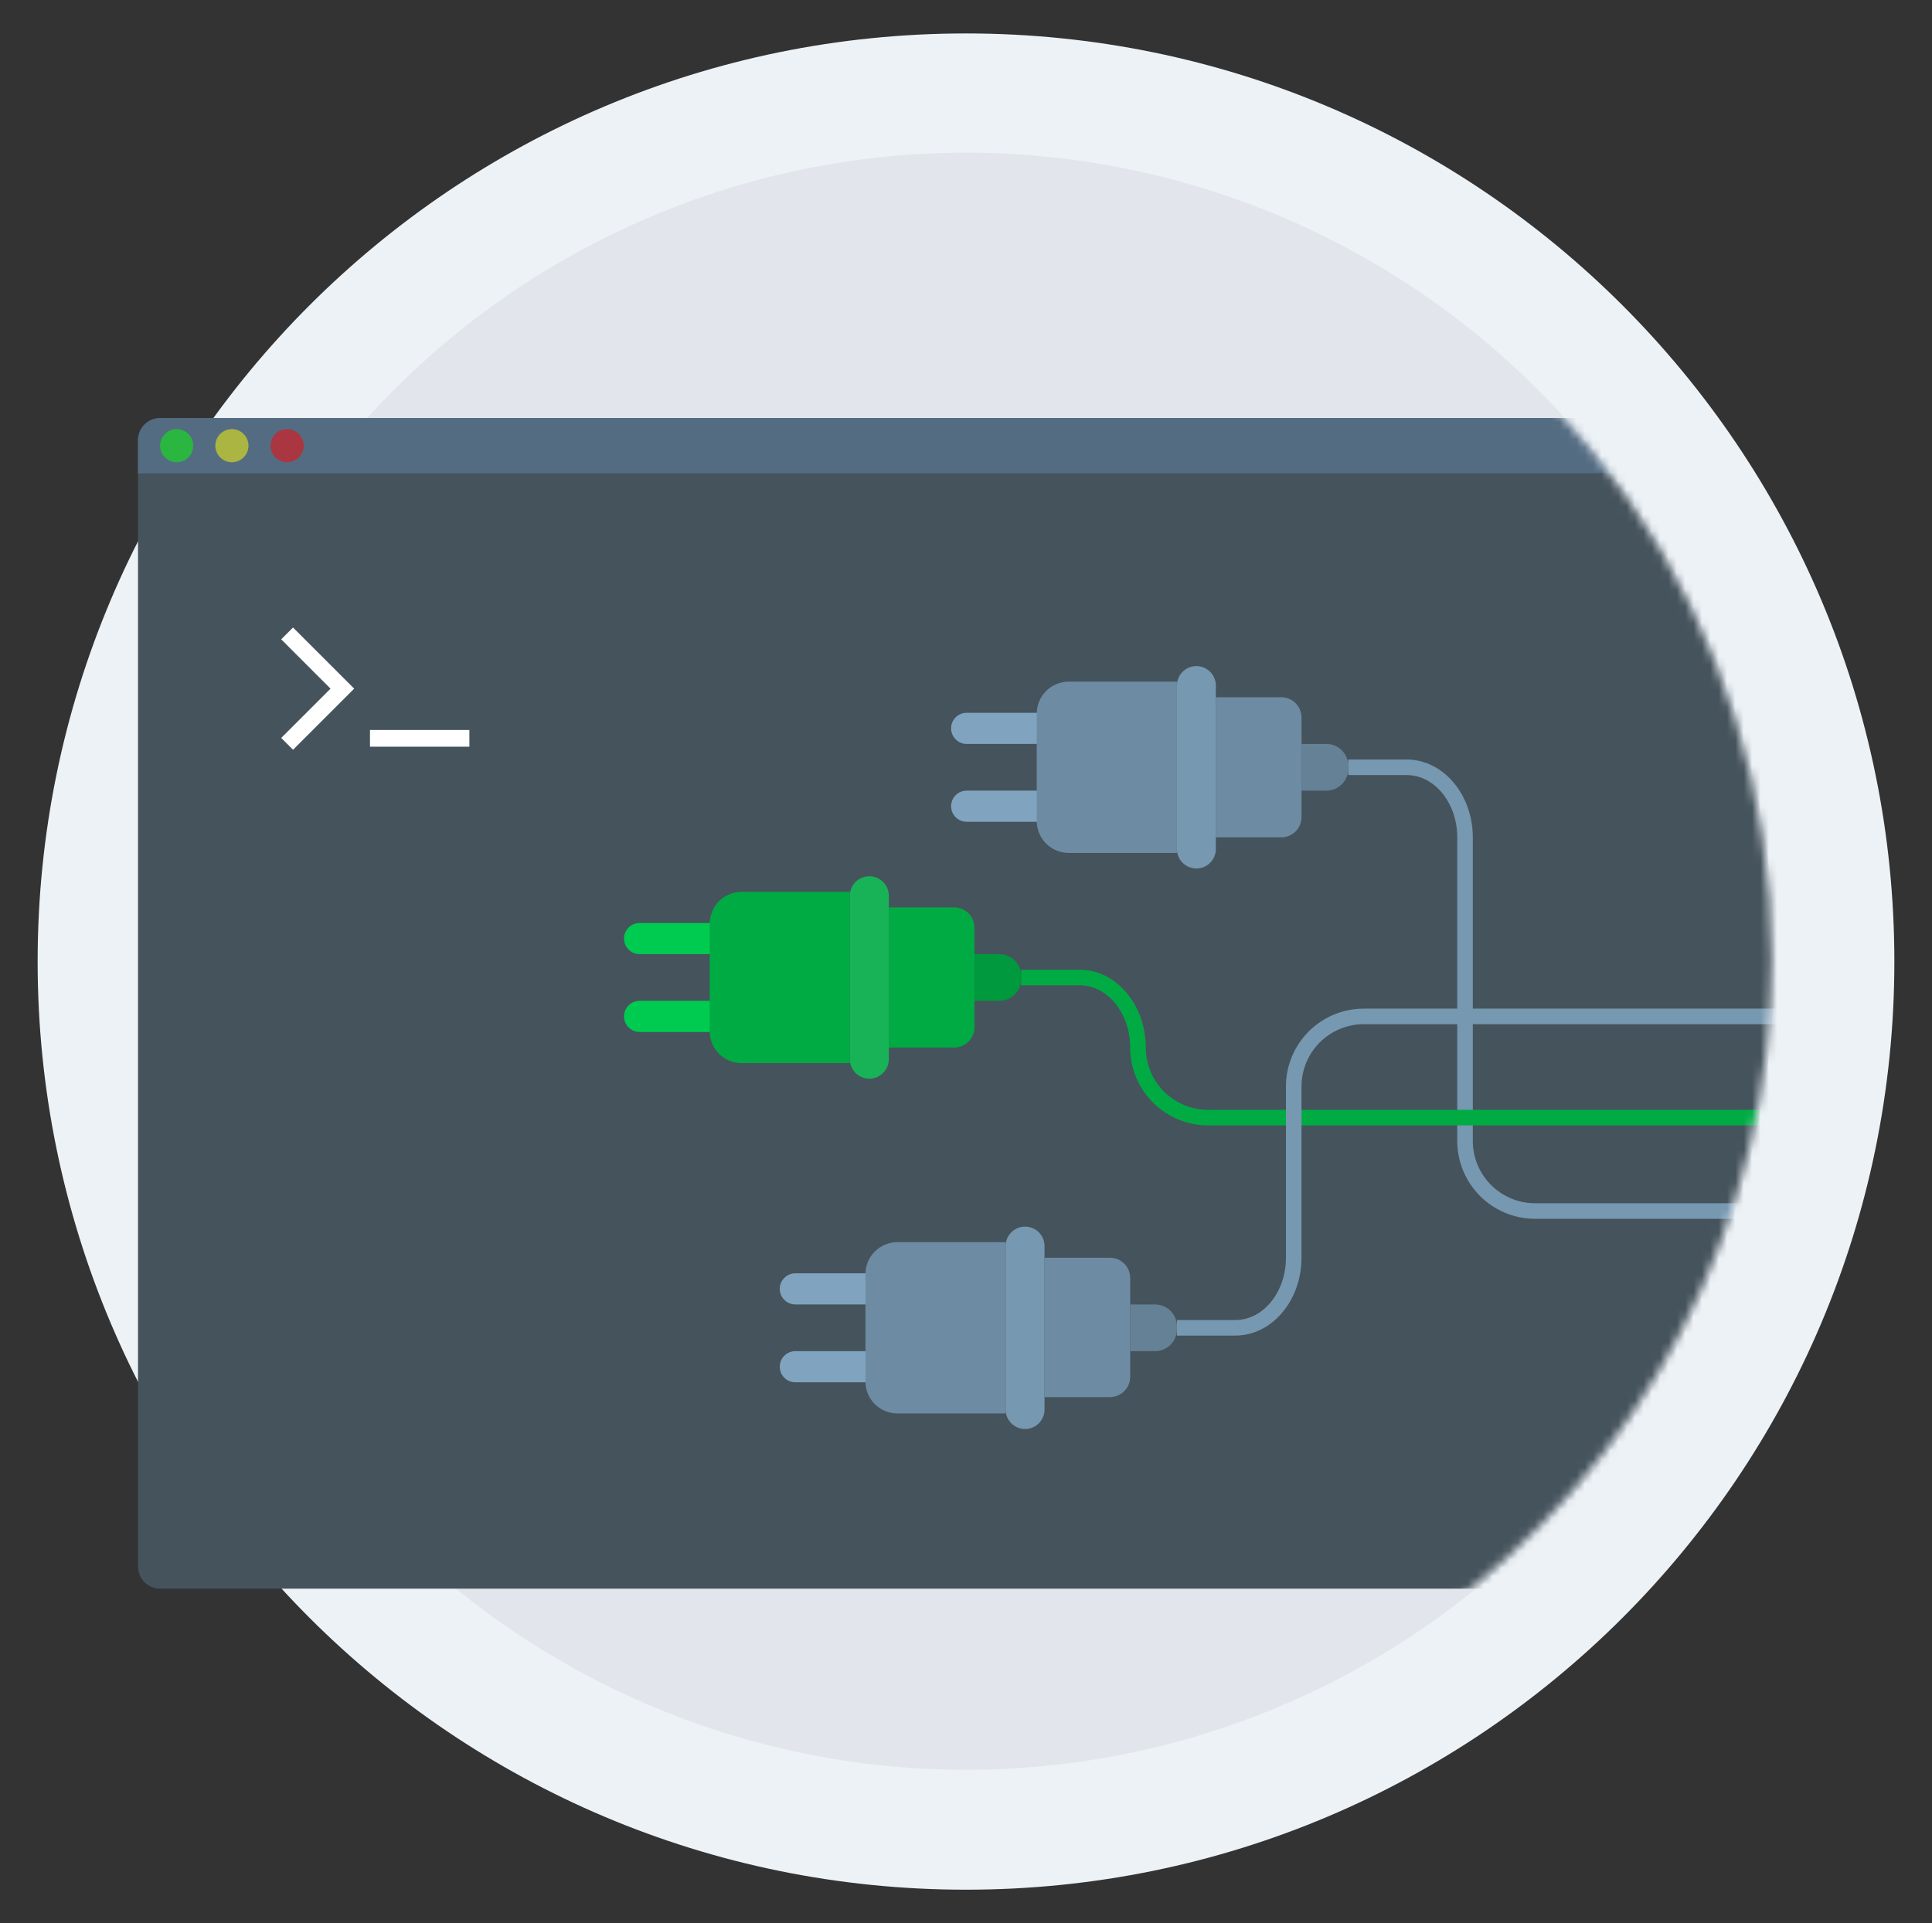 <svg width="231" height="230" viewBox="0 0 231 230" fill="none" xmlns="http://www.w3.org/2000/svg">
  <rect x="0" y="0" width="231" height="230" fill="#333333" stroke="none"/>
  <path d="M115.5 226C176.804 226 226.5 176.304 226.5 115C226.5 53.696 176.804 4 115.5 4C54.196 4 4.5 53.696 4.5 115C4.5 176.304 54.196 226 115.5 226Z" fill="#EDF2F6"/>
  <path d="M212.149 115C212.151 130.433 208.457 145.642 201.377 159.355C194.296 173.068 184.035 184.886 171.451 193.821C158.867 202.755 144.326 208.546 129.045 210.709C113.764 212.872 98.188 211.344 83.618 206.253C69.049 201.162 55.911 192.656 45.302 181.447C34.694 170.237 26.925 156.65 22.644 141.823C18.363 126.995 17.695 111.358 20.696 96.22C23.697 81.081 30.28 66.881 39.894 54.808L43.197 50.771C56.214 36.096 73.388 25.73 92.437 21.049C111.486 16.368 131.508 17.594 149.844 24.565C168.18 31.535 183.96 43.92 195.089 60.073C206.218 76.227 212.168 95.384 212.149 115V115Z" fill="#E2E6EC"/>
  <mask id="mask0_3243_260237" style="mask-type:alpha" maskUnits="userSpaceOnUse" x="6" y="18" width="206" height="194">
    <path d="M211.798 114.743C211.8 130.176 208.107 145.385 201.026 159.098C193.945 172.812 183.684 184.63 171.1 193.564C158.516 202.498 143.975 208.289 128.694 210.452C113.413 212.615 97.837 211.087 83.267 205.996C68.698 200.905 26.108 203.209 15.5 192C4.892 180.791 15.781 156.828 11.5 142C7.219 127.172 5.499 110.639 8.5 95.5C11.501 80.361 7.886 59.573 17.5 47.5H40C53.017 32.825 73.037 25.473 92.086 20.792C111.135 16.111 131.157 17.337 149.493 24.308C167.829 31.278 183.609 43.663 194.738 59.816C205.867 75.97 211.817 95.127 211.798 114.743Z" fill="#E2E6EC"/>
  </mask>
  <g mask="url(#mask0_3243_260237)">
    <g clip-path="url(#clip0_3243_260237)">
      <path d="M217.255 50H19.142C17.683 50 16.5 51.183 16.5 52.642V187.358C16.5 188.817 17.683 190 19.142 190H217.255C218.714 190 219.896 188.817 219.896 187.358V52.642C219.896 51.183 218.714 50 217.255 50Z" fill="#45535C"/>
      <path d="M19.142 50H217.255C217.955 50 218.627 50.278 219.123 50.774C219.618 51.269 219.896 51.941 219.896 52.642V56.604H16.5V52.642C16.5 51.941 16.778 51.269 17.274 50.774C17.769 50.278 18.441 50 19.142 50V50Z" fill="#546C82"/>
      <path opacity="0.5" d="M21.123 55.283C22.217 55.283 23.104 54.396 23.104 53.301C23.104 52.207 22.217 51.32 21.123 51.32C20.029 51.32 19.142 52.207 19.142 53.301C19.142 54.396 20.029 55.283 21.123 55.283Z" fill="#00FF00"/>
      <path opacity="0.5" d="M27.727 55.283C28.821 55.283 29.708 54.396 29.708 53.301C29.708 52.207 28.821 51.32 27.727 51.32C26.632 51.32 25.745 52.207 25.745 53.301C25.745 54.396 26.632 55.283 27.727 55.283Z" fill="#FFFF00"/>
      <path opacity="0.5" d="M34.33 55.283C35.424 55.283 36.311 54.396 36.311 53.301C36.311 52.207 35.424 51.32 34.33 51.32C33.236 51.32 32.349 52.207 32.349 53.301C32.349 54.396 33.236 55.283 34.33 55.283Z" fill="#FF0000"/>
      <path d="M34.33 88.962L40.934 82.359L34.33 75.755" stroke="white" stroke-width="2" stroke-miterlimit="10"/>
      <path d="M44.236 88.302H56.123" stroke="white" stroke-width="2" stroke-miterlimit="10"/>
    </g>
    <path d="M145.374 81.989C145.374 80.703 144.331 79.661 143.046 79.661C141.76 79.661 140.718 80.703 140.718 81.989V101.541C140.718 102.826 141.76 103.868 143.046 103.868C144.331 103.868 145.374 102.826 145.374 101.541V81.989Z" fill="#7698B0"/>
    <path d="M145.373 83.386H153.194C153.836 83.386 154.452 83.641 154.906 84.095C155.36 84.549 155.615 85.165 155.615 85.806V97.724C155.615 98.366 155.36 98.982 154.906 99.436C154.452 99.89 153.836 100.145 153.194 100.145H145.373V83.386Z" fill="#6D8CA3"/>
    <path d="M155.615 88.972H158.594C159.286 88.972 159.949 89.246 160.438 89.735C160.926 90.224 161.201 90.887 161.201 91.579V91.951C161.201 92.642 160.926 93.305 160.438 93.794C159.949 94.283 159.286 94.558 158.594 94.558H155.615V88.972Z" fill="#658196"/>
    <path d="M219.897 143.904C219.897 144.434 219.897 145.094 219.897 145.766H183.547C181.077 145.766 178.709 144.785 176.963 143.039C175.217 141.293 174.236 138.925 174.236 136.456V100.144C174.236 96.048 171.536 92.696 168.184 92.696H161.201V90.834H168.184C172.56 90.834 176.098 95.024 176.098 100.144V136.456C176.098 138.431 176.883 140.325 178.28 141.722C179.677 143.119 181.571 143.904 183.547 143.904H219.897Z" fill="#7698B0"/>
    <path d="M124.89 85.247H115.58C114.551 85.247 113.718 86.081 113.718 87.109C113.718 88.138 114.551 88.971 115.58 88.971H124.89C125.919 88.971 126.752 88.138 126.752 87.109C126.752 86.081 125.919 85.247 124.89 85.247Z" fill="#80A4BF"/>
    <path d="M124.89 94.558H115.58C114.551 94.558 113.718 95.391 113.718 96.42C113.718 97.448 114.551 98.282 115.58 98.282H124.89C125.919 98.282 126.752 97.448 126.752 96.42C126.752 95.391 125.919 94.558 124.89 94.558Z" fill="#80A4BF"/>
    <path d="M127.777 81.523H140.718V102.007H127.777C126.764 102.007 125.793 101.604 125.077 100.889C124.361 100.173 123.959 99.202 123.959 98.189V85.341C123.959 84.84 124.058 84.343 124.25 83.88C124.442 83.417 124.723 82.996 125.077 82.641C125.432 82.287 125.853 82.006 126.316 81.814C126.779 81.622 127.275 81.523 127.777 81.523Z" fill="#6D8CA3"/>
    <path d="M106.269 107.127C106.269 105.842 105.227 104.8 103.942 104.8C102.656 104.8 101.614 105.842 101.614 107.127V126.68C101.614 127.965 102.656 129.007 103.942 129.007C105.227 129.007 106.269 127.965 106.269 126.68V107.127Z" fill="#19B357"/>
    <path d="M106.269 108.523H114.09C114.732 108.523 115.347 108.778 115.801 109.232C116.255 109.686 116.51 110.302 116.51 110.944V122.862C116.51 123.504 116.255 124.119 115.801 124.573C115.347 125.027 114.732 125.282 114.09 125.282H106.269V108.523Z" fill="#00AB44"/>
    <path d="M116.51 114.11H119.49C120.181 114.11 120.844 114.385 121.333 114.874C121.822 115.363 122.097 116.026 122.097 116.717V117.09C122.097 117.781 121.822 118.444 121.333 118.933C120.844 119.422 120.181 119.697 119.49 119.697H116.51V114.11Z" fill="#00993D"/>
    <path d="M219.896 132.732C219.88 133.356 219.896 133.868 219.896 134.594H144.442C141.973 134.594 139.604 133.613 137.858 131.867C136.112 130.121 135.131 127.752 135.131 125.283C135.131 121.187 132.431 117.835 129.08 117.835H122.097V115.973H129.08C133.456 115.973 136.994 120.162 136.994 125.283C136.994 127.259 137.778 129.153 139.175 130.55C140.572 131.947 142.466 132.732 144.442 132.732H219.896Z" fill="#00AB44"/>
    <path d="M85.786 110.386H76.475C75.447 110.386 74.613 111.219 74.613 112.248C74.613 113.276 75.447 114.11 76.475 114.11H85.786C86.814 114.11 87.648 113.276 87.648 112.248C87.648 111.219 86.814 110.386 85.786 110.386Z" fill="#00CB51"/>
    <path d="M85.786 119.696H76.475C75.447 119.696 74.613 120.53 74.613 121.558C74.613 122.587 75.447 123.42 76.475 123.42H85.786C86.814 123.42 87.648 122.587 87.648 121.558C87.648 120.53 86.814 119.696 85.786 119.696Z" fill="#00CB51"/>
    <path d="M88.672 106.662H101.614V127.145H88.672C87.66 127.145 86.689 126.743 85.973 126.027C85.257 125.311 84.855 124.34 84.855 123.328V110.479C84.855 109.467 85.257 108.496 85.973 107.78C86.689 107.064 87.66 106.662 88.672 106.662Z" fill="#00AB44"/>
    <path d="M124.89 149.025C124.89 147.739 123.848 146.697 122.562 146.697C121.277 146.697 120.235 147.739 120.235 149.025V168.577C120.235 169.862 121.277 170.905 122.562 170.905C123.848 170.905 124.89 169.862 124.89 168.577V149.025Z" fill="#7698B0"/>
    <path d="M124.89 150.421H132.711C133.353 150.421 133.969 150.676 134.423 151.13C134.877 151.584 135.132 152.2 135.132 152.842V164.666C135.132 165.308 134.877 165.924 134.423 166.378C133.969 166.832 133.353 167.087 132.711 167.087H124.89V150.421Z" fill="#6D8CA3"/>
    <path d="M135.131 156.008H138.111C138.802 156.008 139.465 156.282 139.954 156.771C140.443 157.26 140.718 157.923 140.718 158.615V158.987C140.718 159.679 140.443 160.342 139.954 160.831C139.465 161.319 138.802 161.594 138.111 161.594H135.131V156.008Z" fill="#658196"/>
    <path d="M219.896 122.49H163.063C161.088 122.49 159.194 123.275 157.797 124.672C156.4 126.068 155.615 127.963 155.615 129.938V150.422C155.615 155.542 152.077 159.732 147.701 159.732H140.718V157.87H147.701C151.053 157.87 153.753 154.518 153.753 150.422V129.938C153.753 127.469 154.734 125.101 156.48 123.355C158.226 121.609 160.594 120.628 163.063 120.628H219.896C219.896 121.28 219.896 121.838 219.896 122.49Z" fill="#7698B0"/>
    <path d="M104.407 152.283H95.096C94.068 152.283 93.234 153.117 93.234 154.145C93.234 155.174 94.068 156.007 95.096 156.007H104.407C105.435 156.007 106.269 155.174 106.269 154.145C106.269 153.117 105.435 152.283 104.407 152.283Z" fill="#80A4BF"/>
    <path d="M104.407 161.594H95.096C94.068 161.594 93.234 162.427 93.234 163.456C93.234 164.484 94.068 165.318 95.096 165.318H104.407C105.435 165.318 106.269 164.484 106.269 163.456C106.269 162.427 105.435 161.594 104.407 161.594Z" fill="#80A4BF"/>
    <path d="M107.293 148.559H120.235V169.042H107.293C106.281 169.042 105.31 168.64 104.594 167.924C103.878 167.208 103.476 166.237 103.476 165.224V152.376C103.476 151.363 103.878 150.393 104.594 149.677C105.31 148.961 106.281 148.559 107.293 148.559Z" fill="#6D8CA3"/>
  </g>
  <defs>
    <clipPath id="clip0_3243_260237">
      <rect width="203.396" height="140" fill="white" transform="translate(16.5 50)"/>
    </clipPath>
  </defs>
</svg>
